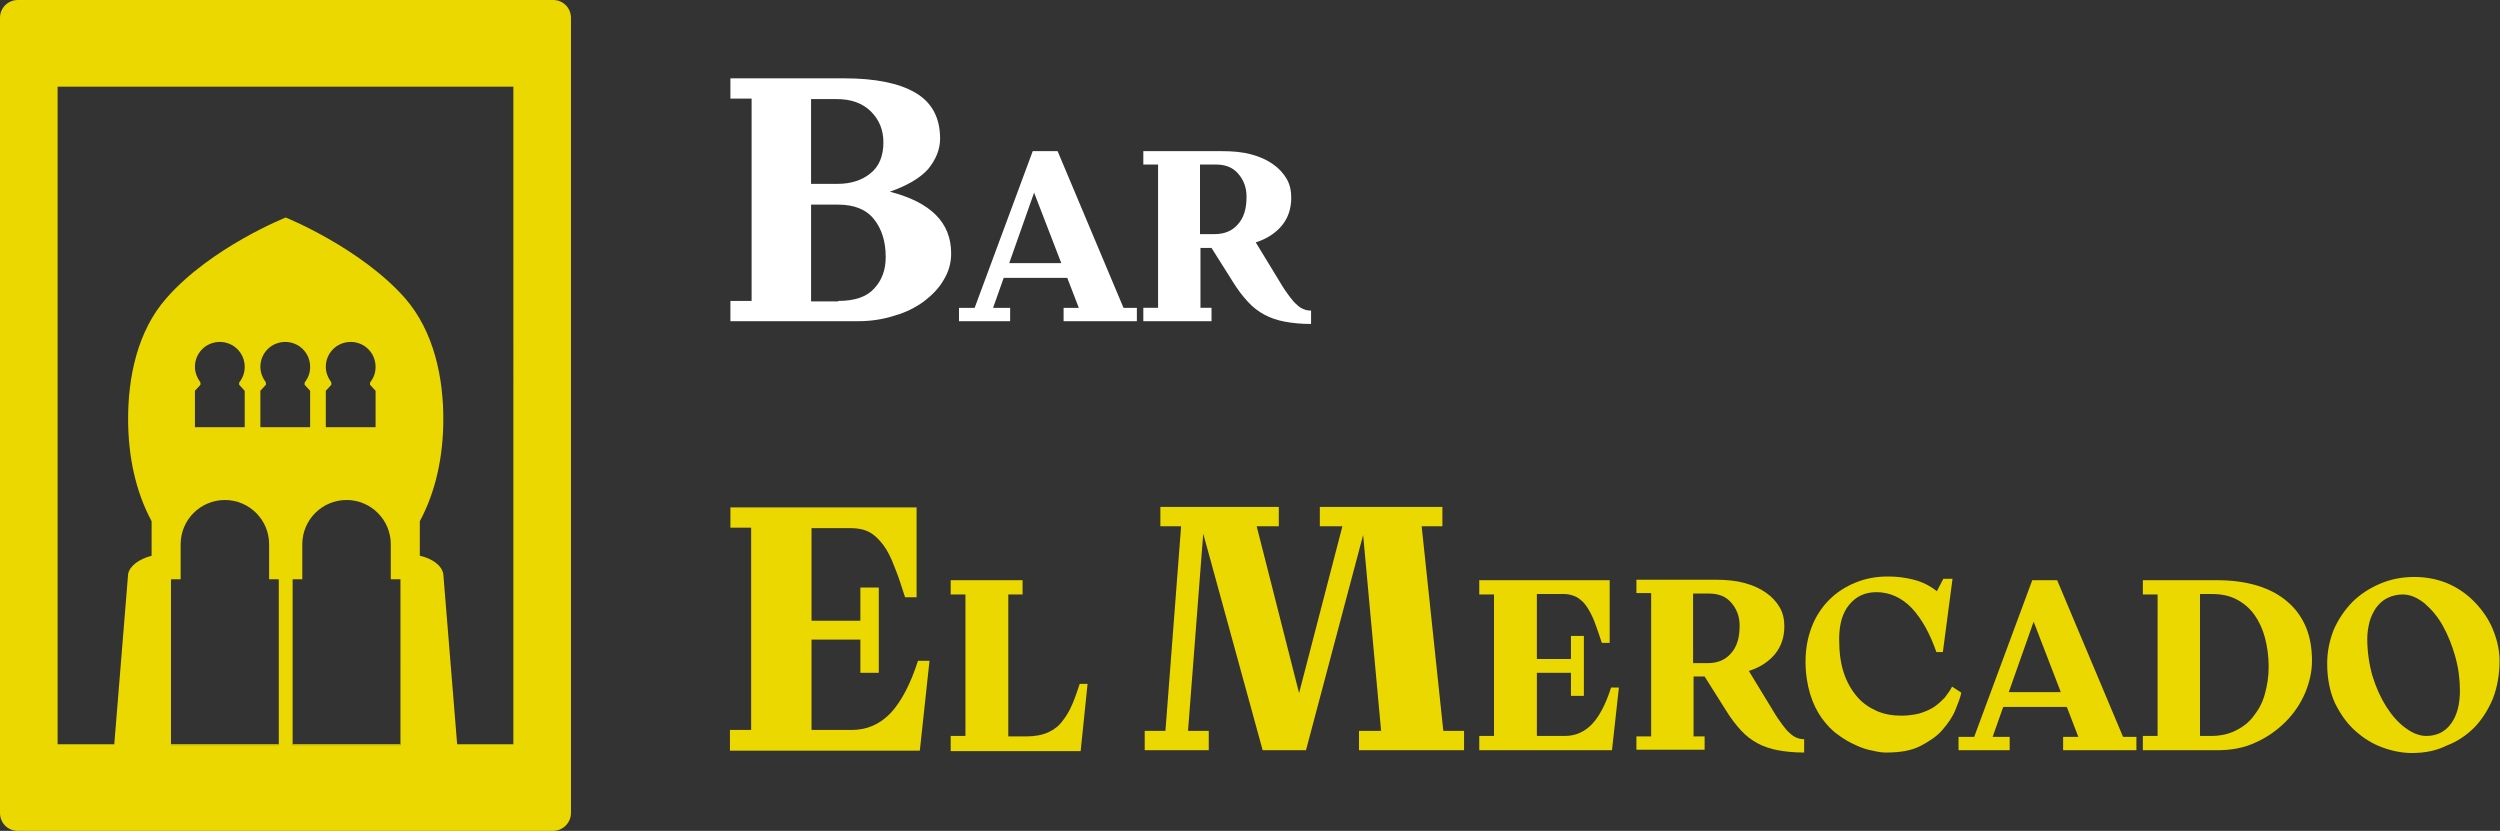<?xml version="1.0" encoding="utf-8"?>
<!-- Generator: Adobe Illustrator 25.2.1, SVG Export Plug-In . SVG Version: 6.00 Build 0)  -->
<svg version="1.1" id="Capa_1" xmlns="http://www.w3.org/2000/svg" xmlns:xlink="http://www.w3.org/1999/xlink" x="0px" y="0px"
	 viewBox="0 0 542.5 180.3" style="enable-background:new 0 0 542.5 180.3;" xml:space="preserve">
<rect x="0" y="0" width="542.5" height="180.3" fill="#333333" stroke="none"/>
<style type="text/css">
	.st0{fill:#EBD800;}
	.st1{fill:#FFFFFF;}
</style>
<g>
	<path class="st0" d="M63.5,161.5v0.2h23.4v-0.2H63.5z M37.1,161.7h23.4v-0.2H37.1V161.7z"/>
	<path class="st0" d="M120,0H3.9C1.7,0,0,1.7,0,3.9v172.5c0,2.2,1.7,3.9,3.9,3.9H120c2.1,0,3.9-1.7,3.9-3.9V3.9
		C123.9,1.7,122.2,0,120,0z M37.1,125.7h2.1l0-7.6c0-5.3,4.3-9.6,9.6-9.6s9.6,4.3,9.6,9.6l0,7.6h2.1v36H37.1V125.7z M42.3,79.6
		c0-3,2.4-5.4,5.4-5.4c3,0,5.4,2.4,5.4,5.4c0,1.3-0.4,2.4-1.2,3.4v0.5l1.2,1.3v7.9H42.3v-7.9l1.2-1.3V83
		C42.8,82,42.3,80.9,42.3,79.6z M56.5,79.6c0-3,2.4-5.4,5.4-5.4c3,0,5.4,2.4,5.4,5.4c0,1.3-0.4,2.4-1.2,3.4v0.5l1.2,1.3v7.9H56.5
		v-7.9l1.2-1.3V83C57,82,56.5,80.9,56.5,79.6z M70.7,79.6c0-3,2.4-5.4,5.4-5.4c3,0,5.4,2.4,5.4,5.4c0,1.3-0.4,2.4-1.2,3.4v0.5
		l1.2,1.3v7.9H70.7v-7.9l1.2-1.3V83C71.2,82,70.7,80.9,70.7,79.6z M86.9,161.7H63.5v-36h2.1l0-7.6c0-5.3,4.3-9.6,9.6-9.6
		c5.3,0,9.6,4.3,9.6,9.6l0,7.6h2.1V161.7z M111.4,161.5H99.2l-3-36.9c-0.3-1.9-2.4-3.4-5.1-4v-7.5c3.4-6.3,5.1-13.9,5.1-22.2
		c0-8.7-1.9-18.9-8.4-26.3C78.1,53.7,62,47.2,62,47.2s-16.1,6.4-25.8,17.4c-6.5,7.3-8.4,17.5-8.4,26.3c0,8.3,1.7,15.9,5.1,22.2v7.5
		c-2.7,0.7-4.8,2.2-5.1,4l-3,36.9H12.5V18.8h98.9V161.5z"/>
</g>
<g>
	<path class="st1" d="M193.1,41.6c8.9,2.3,13.3,6.7,13.3,13.4c0,2-0.5,3.9-1.6,5.7c-1,1.8-2.5,3.3-4.3,4.7c-1.8,1.3-3.9,2.4-6.4,3.1
		c-2.5,0.8-5.1,1.2-7.9,1.2h-27.7v-4.4h4.6V21.4h-4.6V17h24.7c6.6,0,11.8,1,15.4,3.1c3.6,2.1,5.4,5.4,5.4,10c0,2.3-0.9,4.5-2.6,6.6
		C199.6,38.7,196.8,40.3,193.1,41.6z M176.1,39.9h5.6c3,0,5.4-0.8,7.2-2.3c1.9-1.5,2.8-3.8,2.8-6.7c0-2.7-0.9-4.9-2.7-6.7
		c-1.8-1.8-4.3-2.7-7.4-2.7h-5.6V39.9z M181.9,65.3c3.6,0,6.2-0.9,7.8-2.7c1.7-1.8,2.5-4.1,2.5-6.8c0-3.5-0.9-6.2-2.6-8.3
		c-1.7-2.1-4.3-3.1-7.8-3.1h-5.8v21H181.9z"/>
	<path class="st1" d="M246.7,66.8v2.9h-15.9v-2.9h3.3l-2.5-6.5h-13.8l-2.3,6.5h3.7v2.9h-11.1v-2.9h3.4l12.6-34h5.4l14.3,34H246.7z
		 M230.3,57.1l-5.9-15.3l-5.4,15.3H230.3z"/>
	<path class="st1" d="M277.8,61.3c0.7,1.2,1.4,2.2,2,3c0.6,0.8,1.1,1.4,1.6,1.8c0.5,0.5,1,0.8,1.5,1c0.5,0.2,1,0.3,1.6,0.3v2.9
		c-2.2,0-4.1-0.2-5.7-0.5c-1.6-0.3-3.1-0.8-4.4-1.5c-1.3-0.7-2.5-1.6-3.6-2.8c-1.1-1.2-2.2-2.6-3.3-4.4l-4.6-7.3h-2.4v13h2.4v2.9
		h-14.8v-2.9h3.2V35.7h-3.2v-2.9h17.1c2.4,0,4.5,0.2,6.3,0.7c1.9,0.5,3.4,1.2,4.7,2.1c1.3,0.9,2.3,2,3,3.2c0.7,1.2,1,2.6,1,4.1
		c0,2.4-0.7,4.4-2,6c-1.3,1.6-3.2,2.9-5.7,3.7L277.8,61.3z M260.5,50.8h3.1c2.1,0,3.8-0.7,5-2.1c1.3-1.4,1.9-3.4,1.9-6
		c0-2-0.6-3.6-1.8-5c-1.2-1.4-2.8-2-4.9-2h-3.4V50.8z"/>
	<path class="st0" d="M158.5,158.4h4.5v-43.9h-4.5v-4.4h40.4v19.5h-2.5c-0.8-2.5-1.5-4.7-2.3-6.6c-0.7-1.9-1.5-3.5-2.4-4.7
		c-0.9-1.2-1.9-2.2-3-2.8c-1.1-0.6-2.5-0.9-4.1-0.9h-8.5v20.1h10.6v-7.2h4V146h-4v-7.2h-10.6v19.6h8.7c3.3,0,6.1-1.2,8.5-3.7
		c2.3-2.5,4.3-6.3,5.9-11.3h2.5l-2.1,19.5h-41.2V158.4z"/>
	<path class="st0" d="M206.3,159.7h3.2V129h-3.2v-3.1h15.6v3.1h-3.1v30.8h3.9c1.9,0,3.5-0.3,4.8-0.9c1.3-0.6,2.3-1.4,3.1-2.5
		c0.8-1,1.5-2.2,2.1-3.6c0.6-1.4,1.1-2.9,1.6-4.4h1.7l-1.5,14.6h-28.2V159.7z"/>
	<path class="st0" d="M317.7,158.6v4.2h-22.8v-4.2h4.8l-3.9-42.5l-12.4,46.7H274l-12.9-47l-3.3,42.8h4.5v4.2h-13.9v-4.2h4.5
		l3.4-44.4h-4.5v-4.2h25.7v4.2h-4.8l9.2,36.2l9.4-36.2h-4.9v-4.2H313v4.2h-4.5l4.7,44.4H317.7z"/>
	<path class="st0" d="M321,159.7h3.2V129H321v-3.1h28.3v13.6h-1.7c-0.6-1.8-1.1-3.3-1.6-4.6c-0.5-1.3-1.1-2.4-1.7-3.3
		c-0.6-0.9-1.3-1.5-2.1-2c-0.8-0.4-1.7-0.7-2.8-0.7h-5.9V143h7.4V138h2.8v13h-2.8V146h-7.4v13.7h6.1c2.3,0,4.3-0.9,5.9-2.6
		c1.6-1.7,3-4.4,4.1-7.9h1.7l-1.5,13.6H321V159.7z"/>
	<path class="st0" d="M384.8,154.3c0.7,1.2,1.4,2.2,2,3c0.6,0.8,1.1,1.4,1.6,1.8c0.5,0.5,1,0.8,1.5,1c0.5,0.2,1,0.3,1.6,0.3v2.9
		c-2.2,0-4.1-0.2-5.7-0.5c-1.6-0.3-3.1-0.8-4.4-1.5c-1.3-0.7-2.5-1.6-3.6-2.8c-1.1-1.2-2.2-2.6-3.3-4.4l-4.6-7.3h-2.4v13h2.4v2.9
		h-14.8v-2.9h3.2v-31.1h-3.2v-2.9h17.1c2.4,0,4.5,0.2,6.3,0.7c1.9,0.5,3.4,1.2,4.7,2.1c1.3,0.9,2.3,2,3,3.2s1,2.6,1,4.1
		c0,2.4-0.7,4.4-2,6c-1.3,1.6-3.2,2.9-5.7,3.7L384.8,154.3z M367.5,143.9h3.1c2.1,0,3.8-0.7,5-2.1c1.3-1.4,1.9-3.4,1.9-6
		c0-2-0.6-3.6-1.8-5c-1.2-1.4-2.8-2-4.9-2h-3.4V143.9z"/>
	<path class="st0" d="M425.6,150.3c-0.2,1.1-0.7,2.3-1.3,3.8c-0.6,1.5-1.6,2.9-2.8,4.3c-1.2,1.4-2.9,2.5-4.8,3.5
		c-2,1-4.4,1.4-7.4,1.4c-0.8,0-1.7-0.1-2.9-0.4c-1.2-0.2-2.4-0.6-3.7-1.2c-1.3-0.6-2.6-1.3-3.9-2.3c-1.3-0.9-2.4-2.1-3.5-3.6
		c-1-1.4-1.9-3.2-2.5-5.2c-0.6-2-1-4.4-1-7c0-2.9,0.5-5.4,1.4-7.7c0.9-2.3,2.2-4.2,3.8-5.8c1.6-1.6,3.5-2.8,5.7-3.7
		c2.2-0.9,4.5-1.3,7-1.3c1.8,0,3.7,0.2,5.6,0.7c1.9,0.5,3.5,1.3,5,2.5l1.4-2.7h2l-2.1,15.9h-1.4c-1.4-4-3.1-7.1-5.3-9.5
		c-2.2-2.3-4.8-3.5-7.7-3.5c-2.5,0-4.4,0.9-5.9,2.7c-1.5,1.8-2.2,4.3-2.2,7.5c0,2.8,0.3,5.2,1,7.3c0.7,2.1,1.7,3.8,2.9,5.2
		c1.2,1.4,2.7,2.4,4.3,3.1c1.6,0.7,3.4,1,5.3,1c1.5,0,2.8-0.2,4-0.5c1.2-0.4,2.2-0.8,3.1-1.4c0.9-0.6,1.6-1.3,2.3-2
		c0.6-0.8,1.2-1.6,1.6-2.4L425.6,150.3z"/>
	<path class="st0" d="M463.6,159.9v2.9h-15.9v-2.9h3.3l-2.5-6.5h-13.8l-2.3,6.5h3.7v2.9h-11.1v-2.9h3.4l12.6-34h5.4l14.3,34H463.6z
		 M447.2,150.2l-5.9-15.3l-5.4,15.3H447.2z"/>
	<path class="st0" d="M465,159.7h3.2V129H465v-3.1h15.9c3.4,0,6.4,0.4,9,1.2c2.6,0.8,4.8,2,6.5,3.5c1.8,1.5,3.1,3.4,4,5.5
		c0.9,2.2,1.3,4.6,1.3,7.3c0,2.3-0.5,4.6-1.5,7c-1,2.3-2.4,4.4-4.2,6.2c-1.8,1.8-4,3.4-6.5,4.5c-2.5,1.2-5.3,1.7-8.4,1.7H465V159.7z
		 M479.8,159.7c2,0,3.9-0.4,5.4-1.2c1.6-0.8,2.9-1.8,3.9-3.2c1.1-1.4,1.9-2.9,2.4-4.8c0.5-1.8,0.8-3.7,0.8-5.8
		c0-2.3-0.3-4.4-0.8-6.3c-0.5-1.9-1.3-3.6-2.3-5c-1-1.4-2.3-2.5-3.8-3.3c-1.5-0.8-3.3-1.2-5.4-1.2h-2.6v30.8H479.8z"/>
	<path class="st0" d="M523.4,163.4c-2.1,0-4.2-0.4-6.4-1.2c-2.2-0.8-4.1-2-5.9-3.6c-1.8-1.6-3.2-3.6-4.4-6c-1.1-2.4-1.7-5.3-1.7-8.6
		c0-2.6,0.5-5,1.4-7.3c1-2.3,2.3-4.2,4-6c1.7-1.7,3.7-3,6-4c2.3-1,4.8-1.5,7.5-1.5c2.9,0,5.6,0.6,7.9,1.7s4.2,2.6,5.8,4.4
		c1.6,1.8,2.8,3.7,3.6,5.9c0.8,2.1,1.2,4.2,1.2,6.2c0,3-0.5,5.7-1.4,8.1c-1,2.4-2.3,4.5-4,6.3c-1.7,1.7-3.7,3.1-6.1,4
		C528.7,162.9,526.2,163.4,523.4,163.4z M526.5,159.7c2.3,0,4.1-0.9,5.4-2.7c1.3-1.8,1.9-4.2,1.9-7.1c0-2.5-0.3-4.9-1-7.4
		c-0.7-2.5-1.6-4.7-2.7-6.7c-1.1-2-2.5-3.6-4-4.9c-1.5-1.2-3.1-1.9-4.7-1.9c-1.3,0-2.4,0.3-3.4,0.8c-1,0.5-1.7,1.2-2.4,2.1
		c-0.6,0.9-1.1,1.9-1.4,3c-0.3,1.2-0.5,2.4-0.5,3.7c0,2.8,0.4,5.5,1.1,8c0.8,2.6,1.8,4.8,3,6.7c1.2,1.9,2.6,3.5,4.1,4.6
		C523.5,159.1,525,159.7,526.5,159.7z"/>
</g>
</svg>
